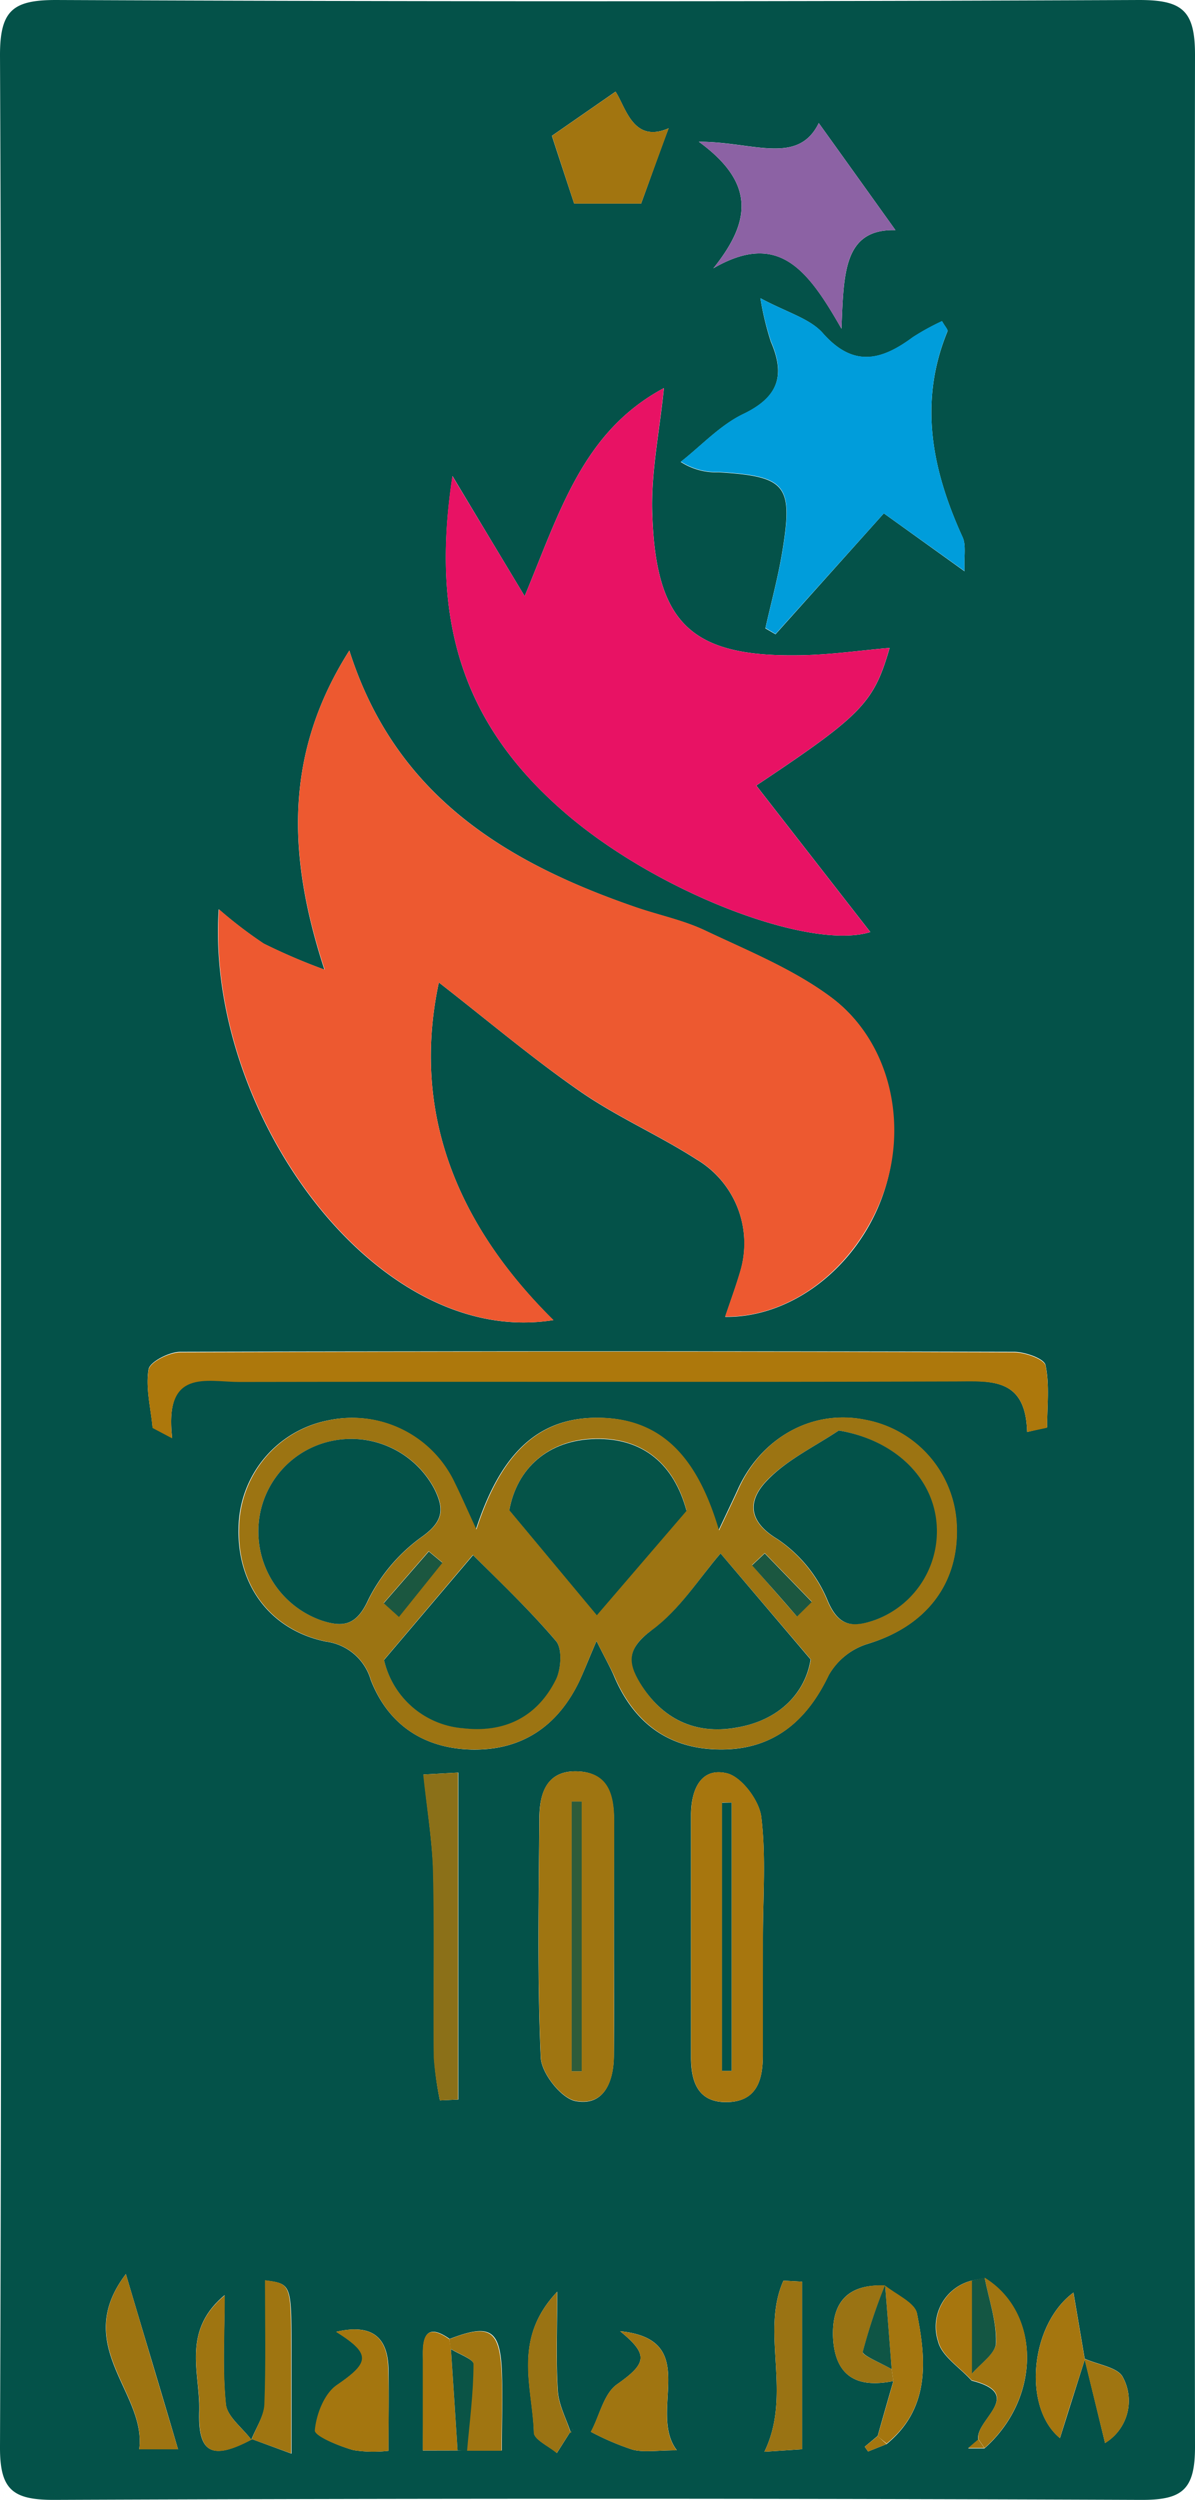 <svg xmlns="http://www.w3.org/2000/svg" viewBox="0 0 137.37 287.31"><defs><style>.cls-1{fill:#045249;}.cls-2{fill:#ed5930;}.cls-3{fill:#e81264;}.cls-4{fill:#9c7412;}.cls-5{fill:#009ddb;}.cls-6{fill:#ad780c;}.cls-7{fill:#8c62a4;}.cls-8{fill:#9f7511;}.cls-9{fill:#a7760e;}.cls-10{fill:#8b7018;}.cls-11{fill:#a27510;}.cls-12{fill:#a07511;}.cls-13{fill:#a4760f;}.cls-14{fill:#9e7411;}.cls-15{fill:#9a7313;}.cls-16{fill:#a17510;}.cls-17{fill:#a5760f;}.cls-18{fill:#a9770d;}.cls-19{fill:#145643;}.cls-20{fill:#0a5446;}.cls-21{fill:#035249;}.cls-22{fill:#055348;}.cls-23{fill:#1b5740;}.cls-24{fill:#2d5c3a;}.cls-25{fill:#015249;}.cls-26{fill:#0f5545;}</style></defs><g id="Layer_2" data-name="Layer 2"><g id="Layer_1-2" data-name="Layer 1"><path class="cls-1" d="M.12,143.78C.12,98,.21,52.15,0,6.34,0,1.19,1.48,0,6.45,0Q68.68.29,130.93,0c5,0,6.45,1.21,6.44,6.34q-.24,137.45,0,274.89c0,4.89-1.43,6.1-6.19,6.08q-62.47-.27-125,0c-4.76,0-6.2-1.2-6.18-6.09C.19,235.41.12,189.59.12,143.78ZM111.73,262.1a5.46,5.46,0,0,0-3.9,7c.42,1.71,2.52,3,3.86,4.51,6.28,1.58.31,4.55.77,6.79l-1.17,1,1.87,0c6.53-5.75,6.54-15.55,0-19.59ZM52.6,281.63l1.09,0h4c0-3.34.12-6.3,0-9.25-.23-4.68-1.42-5.34-6-3.57-2.4-1.69-3.1-.64-3.07,1.83.06,3.57,0,7.14,0,11Zm50.1-8q-.92,3.17-1.81,6.33L99.4,281.2l.39.55,2.13-.85c5-4.1,4.57-9.61,3.49-15-.26-1.27-2.43-2.16-3.73-3.22-4.09-.18-6.1,1.78-5.92,6C96,273.11,98.53,274.51,102.7,273.65Zm22-2.43c.74,3,1.49,6.11,2.33,9.57a5.68,5.68,0,0,0,2.06-7.54c-.54-1.15-2.88-1.46-4.4-2.15l-1.29-7.6c-5,3.68-5.87,13.2-1.55,16.73C122.73,277.4,123.71,274.31,124.69,271.22Zm-95.81,9.2c-1-1.36-2.78-2.65-2.93-4.1-.41-4-.14-8-.14-12.52-5,4.16-2.79,9-2.92,13.35-.16,4.91,1.54,5.62,6.08,3.2L33.51,282c0-4.5,0-8.11,0-11.72,0-7.79,0-7.79-3-8.19,0,4.76.11,9.52-.07,14.26C30.33,277.7,29.42,279.05,28.88,280.42Zm36.74-.79c-.52-1.6-1.39-3.18-1.5-4.81-.23-3.52-.07-7.07-.07-11.42-5.2,5.47-2.82,11-2.68,16.19,0,.8,1.72,1.57,2.64,2.35l1.52-2.4c.31-.21.61-.43.19-.13C66,278.89,65.78,279.26,65.62,279.63ZM50.45,112.92c5.62,4.37,10.75,8.72,16.25,12.53,4.23,2.93,9,5,13.36,7.8a11.24,11.24,0,0,1,5,13c-.5,1.69-1.11,3.34-1.7,5.1,7.57.1,15-5.58,18-13.64s1.09-17.94-5.82-23.08c-4.32-3.22-9.51-5.32-14.45-7.66-2.53-1.2-5.36-1.77-8-2.69C58.2,99.12,45.47,91.49,40.16,74.76,32.67,86.55,33,98.3,37.29,111.44a67.88,67.88,0,0,1-7-3,50.23,50.23,0,0,1-5.15-3.94c-1.53,23.29,18,50.52,38.46,47.22C52.46,140.68,47.28,127.78,50.45,112.92Zm9.86-44.41c-3.1-5.15-5.59-9.29-8.29-13.8-2.62,17,1.4,28.74,12.91,38.69,10.72,9.26,28.24,15.87,35.12,13.72L86.94,90.28c12.17-8.11,13.51-9.5,15.33-15.82-3.35.29-6.61.76-9.88.84-12.8.31-17-3.46-17.41-16.3-.16-4.64.83-9.32,1.34-14.4C67,49.59,64.37,58.76,60.31,68.51ZM68.57,188.6c1,2,1.57,3,2,4,2.3,5.49,6.39,8.47,12.34,8.47s9.81-3.21,12.35-8.55a7.81,7.81,0,0,1,4.45-3.58c6.61-2,10.51-6.81,10.26-13.51a12.86,12.86,0,0,0-10.53-12.25c-6-1.24-11.88,2-14.59,7.91-.55,1.22-1.14,2.43-2.26,4.81-2.35-7.91-6.22-12.75-13.51-12.95-7.78-.22-11.79,4.91-14.38,12.84-1.17-2.54-1.79-4-2.48-5.36a13,13,0,0,0-14.49-7.19,12.77,12.77,0,0,0-10.31,12.43c-.15,6.5,3.62,11.67,10.05,13a6.18,6.18,0,0,1,5.15,4.41c2,5.13,6.07,7.86,11.6,8,5.73.11,9.83-2.64,12.33-7.77C67.11,192.13,67.58,190.91,68.57,188.6ZM87.41,34.27a33.53,33.53,0,0,0,1.2,5c1.68,3.87.88,6.39-3.16,8.32-2.67,1.28-4.82,3.63-7.2,5.5a7.5,7.5,0,0,0,4.37,1.19c7.77.49,8.58,1.46,7.29,9.21-.49,2.94-1.28,5.82-1.93,8.73l1.17.68L101.6,59l9.28,6.66c-.08-1.74.2-3-.23-3.93-3.5-7.69-5.09-15.47-1.73-23.65.07-.18-.28-.54-.63-1.16a27.75,27.75,0,0,0-3.35,1.84c-3.61,2.68-6.84,3.51-10.35-.46C93.11,36.61,90.5,35.93,87.41,34.27Zm30.66,130.31,2.3-.56c0-2.39.3-4.84-.18-7.13-.15-.75-2.35-1.52-3.62-1.53q-47.91-.12-95.83,0c-1.28,0-3.51,1.15-3.66,2-.36,2.14.25,4.45.46,6.69l2.25,1.19c-.93-8.1,3.93-6.48,7.75-6.48,27.45,0,54.9,0,82.35-.06C114,158.75,117.91,158.35,118.07,164.58ZM82,30.84c7.53-4.37,10.89.22,14.73,6.94.27-6.41.24-11.47,6.21-11.33-3-4.19-5.81-8.12-8.82-12.31-2.41,4.93-7.6,2.13-13.79,2.15C87,21.15,86.19,25.6,82,30.84ZM70.58,222.73c0-4.5,0-9,0-13.49,0-2.88-.67-5.53-4.2-5.66S62,206.1,62,209c-.07,9.16-.25,18.33.16,27.48.08,1.8,2.36,4.69,4,5,3.29.62,4.38-2.27,4.41-5.23C70.62,231.72,70.58,227.23,70.58,222.73Zm17.12,0c0-4.65.38-9.34-.19-13.92-.23-1.87-2.25-4.57-3.93-5-3.08-.75-4.14,2-4.15,4.76,0,9.29,0,18.58,0,27.87,0,2.78.78,5.14,4,5.16,3.53,0,4.28-2.48,4.26-5.45C87.69,231.66,87.7,227.18,87.7,222.7ZM50.57,241.4l2.12-.1V203.72l-4,.22c.44,4.2,1,7.68,1.12,11.16.17,7.13,0,14.26.09,21.39A36.08,36.08,0,0,0,50.57,241.4ZM73.7,23.4c.94-2.57,2-5.58,3.16-8.66-4.08,1.79-4.92-2.42-6.1-4.21l-7.32,5.08C64.27,18.16,65.21,21,66,23.4ZM71.28,267.92c3.3,2.7,3.08,3.69-.35,6.11-1.53,1.08-2,3.6-3,5.46a30.41,30.41,0,0,0,4.79,2.05c1.34.34,2.85.07,5.09.07C74.38,277.12,80.78,268.89,71.28,267.92ZM44.66,281.67c0-3.56.06-6.53,0-9.49-.11-3.91-2.26-5.06-6-4.19,4.08,2.56,3.87,3.53.08,6.13-1.43,1-2.35,3.37-2.51,5.2,0,.66,2.76,1.81,4.4,2.27A14.69,14.69,0,0,0,44.66,281.67Zm-24.19-.17c-2-6.81-3.91-13.08-6-20.15C8.17,269.64,16.88,275,16,281.5Zm67.4.28,4.34-.29V262.23l-2.15-.12C87.38,268.09,91.12,275.07,87.87,281.78Z"/><path class="cls-2" d="M50.45,112.92c-3.17,14.86,2,27.76,13.19,38.8-20.42,3.3-40-23.93-38.46-47.22a50.23,50.23,0,0,0,5.15,3.94,67.88,67.88,0,0,0,7,3C33,98.3,32.67,86.55,40.16,74.76c5.31,16.73,18,24.36,32.92,29.49,2.67.92,5.5,1.49,8,2.69,4.94,2.34,10.13,4.44,14.45,7.66,6.91,5.14,9,14.89,5.82,23.08s-10.48,13.74-18,13.64c.59-1.76,1.2-3.41,1.7-5.1a11.24,11.24,0,0,0-5-13c-4.34-2.78-9.13-4.87-13.36-7.8C61.2,121.64,56.07,117.29,50.45,112.92Z"/><path class="cls-3" d="M60.31,68.51c4.06-9.75,6.69-18.92,16-23.91-.51,5.08-1.5,9.76-1.34,14.4.42,12.84,4.61,16.61,17.41,16.3,3.27-.08,6.53-.55,9.88-.84-1.82,6.32-3.16,7.71-15.33,15.82l13.11,16.84c-6.88,2.15-24.4-4.46-35.12-13.72C53.42,83.45,49.4,71.68,52,54.71,54.72,59.22,57.21,63.36,60.31,68.51Z"/><path class="cls-4" d="M68.57,188.6c-1,2.31-1.46,3.53-2,4.7-2.5,5.13-6.6,7.88-12.33,7.77-5.53-.11-9.62-2.84-11.6-8a6.18,6.18,0,0,0-5.15-4.41c-6.43-1.36-10.2-6.53-10-13a12.77,12.77,0,0,1,10.31-12.43,13,13,0,0,1,14.49,7.19c.69,1.4,1.31,2.82,2.48,5.36,2.59-7.93,6.6-13.06,14.38-12.84,7.29.2,11.16,5,13.51,12.95,1.12-2.38,1.71-3.59,2.26-4.81,2.71-6,8.57-9.15,14.59-7.91A12.86,12.86,0,0,1,110,175.42c.25,6.7-3.65,11.56-10.26,13.51a7.81,7.81,0,0,0-4.45,3.58c-2.54,5.34-6.37,8.54-12.35,8.55s-10-3-12.34-8.47C70.14,191.58,69.59,190.63,68.57,188.6ZM29.7,175.93A10.83,10.83,0,0,0,37,186.24c2.5.82,4,.56,5.36-2.38a19.8,19.8,0,0,1,6.29-7.33c2.38-1.74,2.41-3.17,1.32-5.38a10.81,10.81,0,0,0-12.24-5.44A10.6,10.6,0,0,0,29.7,175.93Zm66.72-11.52c-2.77,1.85-5.91,3.34-8.2,5.66-2.11,2.13-2.56,4.59,1.09,6.8a15.77,15.77,0,0,1,5.8,7.1c1.31,3.11,3,3,5.42,2.22a10.86,10.86,0,0,0,7-11.88C106.77,169.2,102.34,165.45,96.42,164.41ZM82.83,178.54c-2.48,2.88-4.69,6.49-7.86,8.8-2.81,2-2.83,3.66-1.36,6.09,2.5,4.15,6.28,5.94,11,5.13,5.12-.87,8-4.12,8.6-7.84Zm-24.28-5,10.06,12.05,10.31-12c-1.42-5.34-5-8.36-10.45-8.26S59.42,168.79,58.55,173.57Zm-14.4,17.21a10.14,10.14,0,0,0,9.09,7.85c4.77.55,8.53-1.32,10.66-5.64.6-1.21.75-3.5,0-4.37-3.08-3.62-6.57-6.88-9.54-9.89Zm47.47-5,1.7-1.68-5.41-5.58-1.46,1.37C88.18,181.86,89.9,183.83,91.62,185.79Zm-47.51-1.53,1.74,1.58,5-6.23-1.57-1.3Z"/><path class="cls-5" d="M87.41,34.27c3.09,1.66,5.7,2.34,7.18,4,3.51,4,6.74,3.14,10.35.46a27.75,27.75,0,0,1,3.35-1.84c.35.62.7,1,.63,1.16-3.36,8.18-1.77,16,1.73,23.65.43.93.15,2.19.23,3.93L101.6,59,89.15,72.86,88,72.18c.65-2.91,1.44-5.79,1.93-8.73,1.29-7.75.48-8.72-7.29-9.21a7.5,7.5,0,0,1-4.37-1.19c2.38-1.87,4.53-4.22,7.2-5.5,4-1.93,4.84-4.45,3.16-8.32A33.53,33.53,0,0,1,87.41,34.27Z"/><path class="cls-6" d="M118.07,164.58c-.16-6.23-4.06-5.83-8.18-5.81-27.45.1-54.9,0-82.35.06-3.82,0-8.68-1.62-7.75,6.48l-2.25-1.19c-.21-2.24-.82-4.55-.46-6.69.15-.89,2.38-2,3.66-2q47.93-.18,95.83,0c1.27,0,3.47.78,3.62,1.53.48,2.29.18,4.74.18,7.13Z"/><path class="cls-7" d="M82,30.84c4.21-5.24,5-9.69-1.67-14.55,6.19,0,11.38,2.78,13.79-2.15,3,4.19,5.82,8.12,8.82,12.31-6-.14-5.94,4.92-6.21,11.33C92.87,31.06,89.51,26.47,82,30.84Z"/><path class="cls-8" d="M70.58,222.73c0,4.5,0,9,0,13.49,0,3-1.12,5.85-4.41,5.23-1.66-.31-3.94-3.2-4-5-.41-9.15-.23-18.32-.16-27.48,0-2.87.78-5.52,4.4-5.39s4.18,2.78,4.2,5.66C70.61,213.73,70.58,218.23,70.58,222.73Zm-3.71-15.68H65.72v31h1.15Z"/><path class="cls-9" d="M87.7,222.7c0,4.48,0,9,0,13.44,0,3-.73,5.48-4.26,5.45-3.24,0-4-2.38-4-5.16,0-9.29,0-18.58,0-27.87,0-2.8,1.07-5.51,4.15-4.76,1.68.41,3.7,3.11,3.93,5C88.08,213.36,87.7,218.05,87.7,222.7Zm-3.6-15.53-1.08,0V238H84.1Z"/><path class="cls-10" d="M50.57,241.4a36.08,36.08,0,0,1-.71-4.91c-.08-7.13.08-14.26-.09-21.39-.08-3.48-.68-7-1.12-11.16l4-.22V241.3Z"/><path class="cls-11" d="M73.7,23.4H66c-.78-2.37-1.72-5.24-2.55-7.79l7.32-5.08c1.18,1.79,2,6,6.1,4.21C75.74,17.82,74.64,20.83,73.7,23.4Z"/><path class="cls-12" d="M71.28,267.92c9.5,1,3.1,9.2,6.51,13.69-2.24,0-3.75.27-5.09-.07a30.41,30.41,0,0,1-4.79-2.05c1-1.86,1.49-4.38,3-5.46C74.36,271.61,74.58,270.62,71.28,267.92Z"/><path class="cls-13" d="M44.66,281.67a14.69,14.69,0,0,1-4.07-.08c-1.64-.46-4.45-1.61-4.4-2.27.16-1.83,1.08-4.22,2.51-5.2,3.79-2.6,4-3.57-.08-6.13,3.76-.87,5.91.28,6,4.19C44.72,275.14,44.66,278.11,44.66,281.67Z"/><path class="cls-14" d="M20.47,281.5H16c.91-6.55-7.8-11.86-1.53-20.15C16.56,268.42,18.43,274.69,20.47,281.5Z"/><path class="cls-15" d="M87.87,281.78c3.25-6.71-.49-13.69,2.19-19.67l2.15.12v19.26Z"/><path class="cls-15" d="M65.53,279.53,64,281.94c-.92-.78-2.62-1.55-2.64-2.35-.14-5.19-2.52-10.72,2.68-16.19,0,4.35-.16,7.9.07,11.42.11,1.63,1,3.21,1.5,4.81Z"/><path class="cls-8" d="M28.9,280.41c.52-1.36,1.43-2.71,1.49-4.09.18-4.74.07-9.5.07-14.26,3,.4,3,.4,3,8.19,0,3.61,0,7.22,0,11.72L29,280.35Z"/><path class="cls-8" d="M29,280.35c-4.54,2.42-6.24,1.71-6.08-3.2.13-4.32-2.12-9.19,2.92-13.35,0,4.5-.27,8.55.14,12.52.15,1.45,1.91,2.74,2.94,4.1Z"/><path class="cls-16" d="M113.18,261.76c6.52,4,6.51,13.84,0,19.59l-.7-1c-.46-2.24,5.51-5.21-.77-6.79,0-.25,0-.49,0-.74,1-1.2,2.78-2.38,2.81-3.61C114.56,266.77,113.67,264.26,113.18,261.76Z"/><path class="cls-17" d="M124.69,271.22c-1,3.09-2,6.18-2.85,9-4.32-3.53-3.43-13.05,1.55-16.73l1.29,7.6Z"/><path class="cls-17" d="M100.89,280q.9-3.17,1.81-6.33l-.2-1.36c-.25-3.23-.51-6.46-.76-9.69l-.06,0c1.3,1.06,3.47,2,3.73,3.22,1.08,5.42,1.52,10.93-3.49,15Z"/><path class="cls-12" d="M51.65,268.84c4.54-1.77,5.73-1.11,6,3.57.15,2.95,0,5.91,0,9.25h-4c.29-3.32.71-6.64.74-10,0-.56-1.68-1.14-2.59-1.71Z"/><path class="cls-18" d="M51.65,268.84c.06.38.13.77.19,1.15q.39,5.82.76,11.64h-4c0-3.82,0-7.39,0-11C48.55,268.2,49.25,267.15,51.65,268.84Z"/><path class="cls-19" d="M113.18,261.76c.49,2.5,1.38,5,1.31,7.49,0,1.23-1.82,2.41-2.81,3.61,0-3.59,0-7.17,0-10.76Z"/><path class="cls-15" d="M102.5,272.29l.2,1.36c-4.17.86-6.74-.54-6.94-5-.18-4.17,1.83-6.13,5.92-6l.06,0a63.44,63.44,0,0,0-2.56,7.68C99.09,270.69,101.34,271.61,102.5,272.29Z"/><path class="cls-20" d="M52.6,281.63q-.37-5.82-.76-11.64c.91.57,2.59,1.15,2.59,1.71,0,3.32-.45,6.64-.74,10Z"/><path class="cls-8" d="M124.69,271.22v-.12c1.52.69,3.86,1,4.4,2.15a5.68,5.68,0,0,1-2.06,7.54C126.18,277.33,125.43,274.27,124.69,271.22Z"/><path class="cls-9" d="M111.73,262.1c0,3.59,0,7.17,0,10.76,0,.25,0,.49,0,.74-1.34-1.49-3.44-2.8-3.86-4.51A5.46,5.46,0,0,1,111.73,262.1Z"/><path class="cls-17" d="M101.92,280.9l-2.13.85-.39-.55,1.49-1.22Z"/><path class="cls-15" d="M65.62,279.63c.16-.37.33-.74.1-.22.42-.3.12-.08-.19.13Z"/><path class="cls-16" d="M113.16,281.35l-1.87,0,1.17-1Z"/><path class="cls-21" d="M29.7,175.93a10.6,10.6,0,0,1,8-10.22,10.81,10.81,0,0,1,12.24,5.44c1.09,2.21,1.06,3.64-1.32,5.38a19.8,19.8,0,0,0-6.29,7.33c-1.34,2.94-2.86,3.2-5.36,2.38A10.83,10.83,0,0,1,29.7,175.93Z"/><path class="cls-21" d="M96.42,164.41c5.92,1,10.35,4.79,11.15,9.9a10.86,10.86,0,0,1-7,11.88c-2.41.82-4.11.89-5.42-2.22a15.77,15.77,0,0,0-5.8-7.1c-3.65-2.21-3.2-4.67-1.09-6.8C90.51,167.75,93.65,166.26,96.42,164.41Z"/><path class="cls-22" d="M82.83,178.54l10.35,12.18c-.58,3.72-3.48,7-8.6,7.84-4.69.81-8.47-1-11-5.13-1.47-2.43-1.45-4,1.36-6.09C78.14,185,80.35,181.42,82.83,178.54Z"/><path class="cls-22" d="M58.55,173.57c.87-4.78,4.43-8.09,9.92-8.19s9,2.92,10.45,8.26l-10.31,12Z"/><path class="cls-22" d="M44.15,190.78l10.23-12.05c3,3,6.46,6.27,9.54,9.89.73.87.58,3.16,0,4.37-2.13,4.32-5.89,6.19-10.66,5.64A10.14,10.14,0,0,1,44.15,190.78Z"/><path class="cls-23" d="M91.62,185.79c-1.72-2-3.44-3.93-5.17-5.89l1.46-1.37,5.41,5.58Z"/><path class="cls-23" d="M44.11,184.26l5.18-5.95,1.57,1.3-5,6.23Z"/><path class="cls-24" d="M66.87,207.05v31H65.72v-31Z"/><path class="cls-25" d="M84.1,207.17V238H83V207.19Z"/><path class="cls-26" d="M102.5,272.29c-1.16-.68-3.41-1.6-3.32-2a63.44,63.44,0,0,1,2.56-7.68C102,265.83,102.25,269.06,102.5,272.29Z"/></g></g></svg>